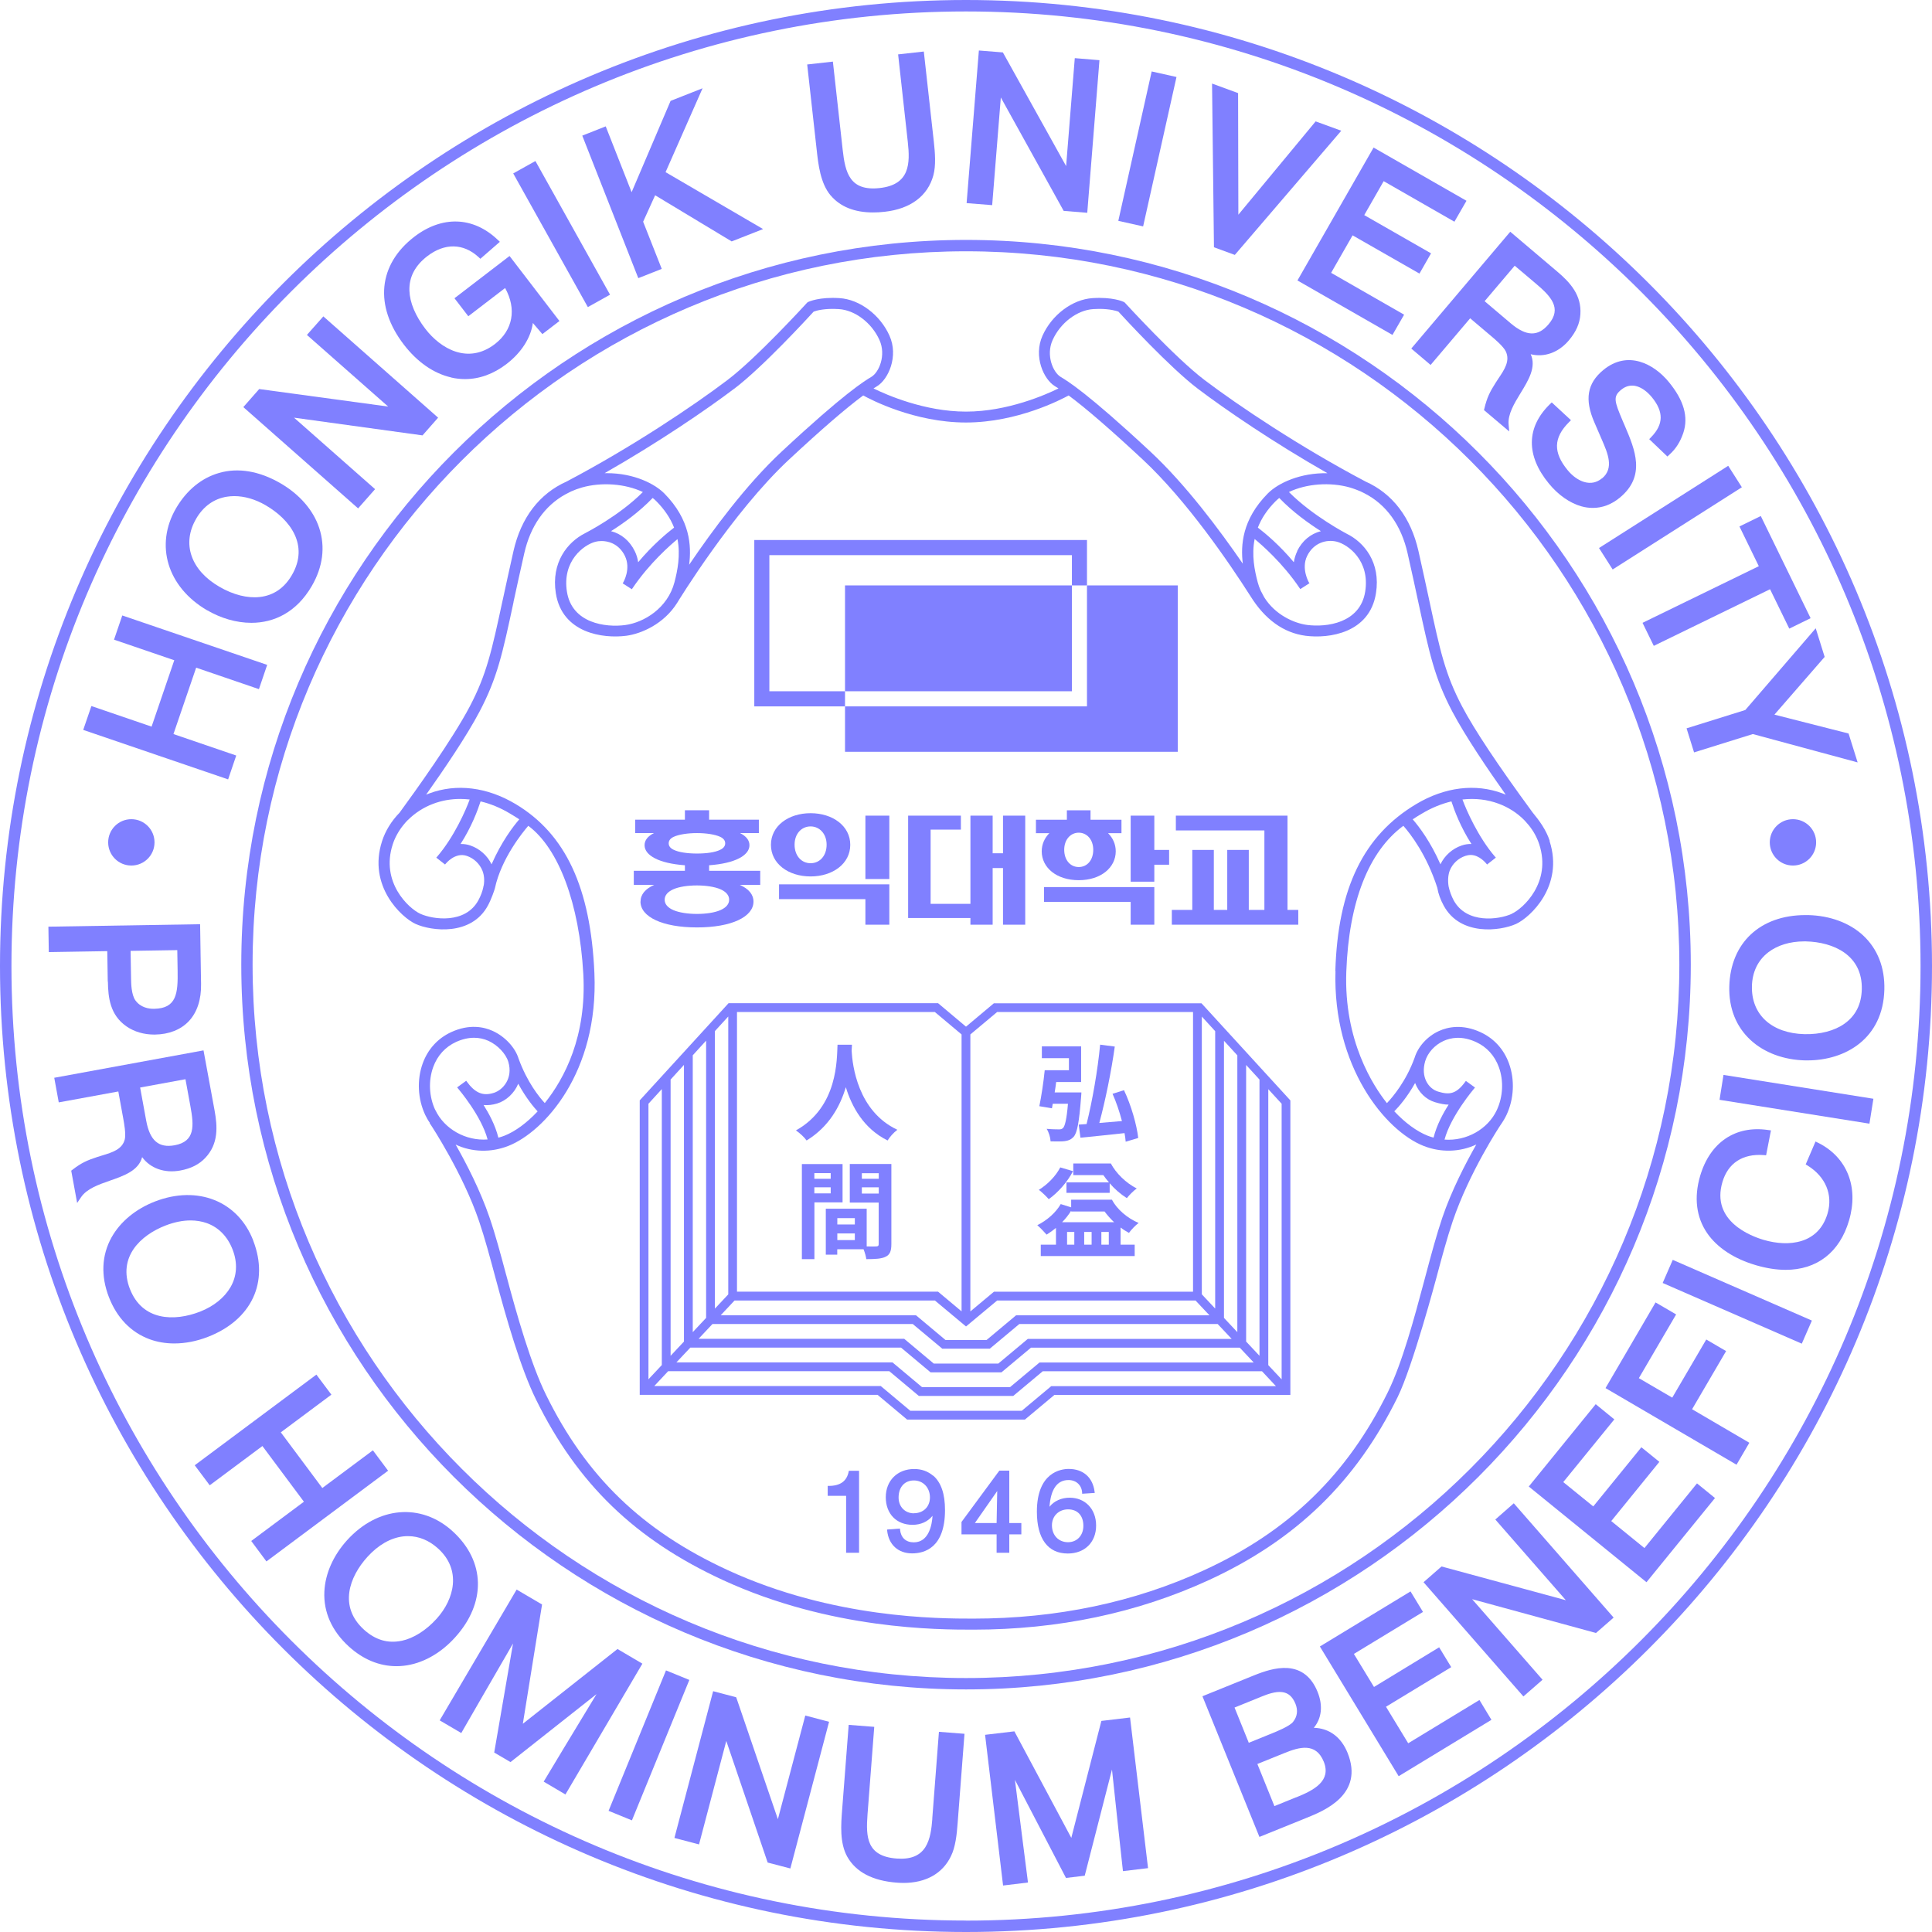 <?xml version="1.0" encoding="UTF-8"?>
<svg id="_레이어_2" data-name="레이어 2" xmlns="http://www.w3.org/2000/svg" viewBox="0 0 283.46 283.46">
  <defs>
    <style>
      .cls-1 {
        fill: rgb(128,128,255);
        stroke-width: 0px;
      }
    </style>
  </defs>
  <g id="_레이어_1-2" data-name="레이어 1">
    <g>
      <polygon class="cls-1" points="130.48 135.67 130.48 129.75 114.3 129.75 114.3 131.92 126.97 131.92 126.97 135.67 130.48 135.67"/>
      <polygon class="cls-1" points="150.42 135.67 150.42 119.67 147.16 119.67 147.16 125.19 145.64 125.19 145.64 119.67 142.38 119.67 142.38 132.61 136.54 132.61 136.54 121.72 140.98 121.72 140.98 119.67 133.24 119.67 133.24 134.69 142.38 134.69 142.38 135.67 145.64 135.67 145.64 127.36 147.16 127.36 147.16 135.67 150.42 135.67"/>
      <path class="cls-1" d="M118.93,128.59c3.26,0,5.82-1.88,5.82-4.64s-2.57-4.64-5.82-4.64-5.82,1.87-5.82,4.64,2.55,4.64,5.82,4.64ZM118.93,121.25c1.3,0,2.35,1.07,2.35,2.68s-.99,2.72-2.35,2.72-2.35-1.11-2.35-2.72,1.02-2.68,2.35-2.68Z"/>
      <polygon class="cls-1" points="169.36 135.67 169.36 130.15 153.18 130.15 153.18 132.32 165.89 132.32 165.89 135.67 169.36 135.67"/>
      <path class="cls-1" d="M158.27,129.14c3.24,0,5.43-1.84,5.43-4.24,0-1.02-.41-1.95-1.13-2.66h1.97v-1.97h-4.54v-1.38h-3.47v1.38h-4.54v1.97h1.97c-.71.71-1.12,1.64-1.12,2.66,0,2.41,2.19,4.24,5.43,4.24ZM158.27,122.17c1.18,0,2.13.99,2.13,2.51s-.89,2.53-2.13,2.53-2.13-1.03-2.13-2.53.93-2.51,2.13-2.51Z"/>
      <polygon class="cls-1" points="188.9 119.67 172.52 119.67 172.52 121.84 185.51 121.84 185.51 133.5 183.22 133.5 183.22 124.7 180.06 124.7 180.06 133.5 178.09 133.5 178.09 124.7 174.93 124.7 174.93 133.5 171.93 133.5 171.93 135.67 190.48 135.67 190.48 133.5 188.9 133.5 188.9 119.67"/>
      <polygon class="cls-1" points="169.36 126.87 171.53 126.87 171.53 124.7 169.36 124.7 169.36 119.67 165.89 119.67 165.89 129.36 169.36 129.36 169.36 126.87"/>
      <rect class="cls-1" x="126.97" y="119.67" width="3.51" height="9.3"/>
      <path class="cls-1" d="M93.97,132.28c0,2.23,3.2,3.79,8.29,3.79s8.29-1.56,8.29-3.79c0-1.05-.71-1.88-2.01-2.45h3v-2.07h-7.5v-.81c3.79-.27,5.92-1.44,5.92-2.94,0-.73-.47-1.32-1.38-1.78h2.76v-1.97h-7.3v-1.38h-3.55v1.38h-7.3v1.97h2.76c-.91.45-1.38,1.05-1.38,1.78,0,1.5,2.13,2.67,5.92,2.94v.81h-7.5v2.07h3c-1.3.57-2.01,1.4-2.01,2.45ZM98.84,124.68c-.51-.24-.73-.57-.73-.95s.22-.71.73-.95c.75-.35,2.05-.55,3.42-.55s2.66.2,3.41.55c.51.24.73.57.73.95s-.22.71-.73.95c-.75.38-2.03.55-3.41.55s-2.67-.18-3.42-.55ZM98.82,130.46c.83-.36,2.09-.55,3.43-.55s2.6.2,3.43.55c.87.38,1.3.91,1.3,1.54s-.42,1.16-1.3,1.54c-.83.36-2.09.55-3.43.55s-2.61-.2-3.43-.55c-.89-.38-1.3-.91-1.3-1.54s.43-1.16,1.3-1.54Z"/>
      <path class="cls-1" d="M145.83,147.19l-4.1,3.44-4.07-3.42-.02-.02h-30.75l-13.01,14.23-.02.02v43.21h34.9l4.31,3.61.02.02h17.28l4.33-3.62h34.62v-43.21l-13.04-14.25h-30.46ZM142.37,151.77l3.93-3.29h28.74v41.04h-29.21l-3.46,2.89v-40.63ZM108.13,148.48h29.03l3.92,3.29v40.63l-3.43-2.87-.02-.02h-29.5v-41.04ZM107.77,190.81h29.4l4.52,3.77.04.04,4.57-3.81h29.11l2.04,2.17h-28.37l-4.33,3.62h-6.03l-4.31-3.61-.02-.02h-28.65l2.04-2.17ZM104.89,151.28l1.96-2.14v40.77l-1.96,2.09v-40.71ZM101.64,154.83l1.96-2.15v40.68l-1.96,2.09v-40.62ZM98.39,158.39l1.96-2.15v40.59l-1.96,2.09v-40.53ZM95.14,161.94l1.96-2.15v40.49l-1.96,2.09v-40.44ZM186.08,159.8l1.96,2.14v40.44l-1.96-2.09v-40.49ZM187.2,203.37h-32.96l-4.33,3.62h-16.35l-4.31-3.61-.02-.02h-33.24l2.04-2.18h32.45l4.31,3.61.02.02h13.85l4.33-3.62h32.17l2.04,2.18ZM182.83,156.25l1.96,2.14v40.53l-1.96-2.09v-40.58ZM183.95,199.9h-31.43l-4.33,3.62h-12.91l-4.31-3.61-.02-.02h-31.71l2.04-2.17h30.92l4.31,3.61.02.02h10.4l4.33-3.62h30.64l2.04,2.17ZM179.58,152.7l1.96,2.14v40.61l-1.96-2.09v-40.66ZM180.7,196.44h-29.9l-4.33,3.62h-9.47l-4.31-3.61-.02-.02h-30.18l2.04-2.17h29.39l4.31,3.6.02.02h6.97l4.33-3.62h29.11l2.04,2.17ZM176.33,149.15l1.96,2.14v40.7l-1.96-2.09v-40.75Z"/>
      <polygon class="cls-1" points="123.98 101.42 112.88 101.42 112.88 81.45 157.27 81.45 157.27 85.89 159.48 85.89 159.48 79.23 110.67 79.23 110.67 103.64 123.98 103.64 123.98 101.42"/>
      <rect class="cls-1" x="123.98" y="85.89" width="33.29" height="15.53"/>
      <polygon class="cls-1" points="159.48 103.64 123.98 103.64 123.98 110.3 172.8 110.3 172.8 85.89 159.48 85.89 159.48 103.64"/>
      <path class="cls-1" d="M227.38,123.39c-.54-1.65-1.53-2.99-2.52-4.19-5.07-6.91-8.55-12.14-10.34-15.55-2.5-4.76-3.23-8.16-4.83-15.61l-.04-.19c-.44-2.02-.93-4.32-1.54-7.02-1.11-4.89-3.79-8.41-7.76-10.18-9.58-5.05-18.72-11.18-23.63-14.9-4.34-3.29-11.62-11.28-11.69-11.35l-.12-.09c-.16-.08-1.68-.76-4.62-.57-2.95.19-5.96,2.45-7.33,5.5-1.37,3.05.17,6.44,1.83,7.43.13.08.3.18.51.32-1.89.93-7.49,3.4-13.57,3.4s-11.68-2.47-13.57-3.4c.22-.14.38-.24.51-.32,1.66-1,3.2-4.39,1.83-7.43-1.37-3.06-4.39-5.32-7.33-5.5-2.93-.19-4.46.49-4.65.59l-.08.06-.02.02c-.07.08-7.39,8.1-11.69,11.35-4.9,3.72-14.03,9.85-23.6,14.89-3.99,1.78-6.68,5.3-7.79,10.19-.63,2.78-1.15,5.2-1.57,7.14l-.02.07c-1.6,7.45-2.34,10.86-4.83,15.61-2.55,4.85-8.06,12.52-10.3,15.58-1.18,1.21-2.07,2.64-2.56,4.16-2.15,6.6,2.86,11.22,4.92,12.16,2.3,1.04,8.16,1.81,10.6-2.69.53-.97.99-2.36,1.03-2.54.94-4.37,4.08-8.22,4.9-9.17,4.48,3.33,7.49,11.43,8.07,21.7.52,9.18-2.76,15.37-5.65,18.98-.81-.87-2.58-3.05-3.84-6.51-.49-1.63-2.01-3.26-3.79-4.07-1.31-.6-3.44-1.05-6.1.17-1.97.91-3.42,2.5-4.18,4.59-.87,2.4-.73,5.23.37,7.56.19.39.41.79.68,1.17l-.04.02.22.33c.05.07,4.69,7.13,7.04,14.07.85,2.5,1.61,5.35,2.43,8.4,1.57,5.85,3.65,13.16,5.93,17.78,6.09,12.38,14.55,20.54,27.43,26.48,15.78,7.27,31.54,7.27,36.72,7.27,12.46,0,24.09-2.45,34.56-7.27,12.78-5.89,21.58-14.42,27.7-26.85,2.21-4.49,5.67-17.45,5.67-17.45.8-3.01,1.57-5.85,2.41-8.35,2.44-7.21,6.93-13.99,6.97-14.05.42-.6.71-1.09.92-1.54,1.1-2.33,1.24-5.16.37-7.56-.76-2.1-2.21-3.68-4.18-4.59-2.66-1.22-4.79-.77-6.1-.17-1.7.77-3.08,2.29-3.58,3.95-1.24,3.41-3.17,5.7-4.05,6.63-2-2.51-6.34-9.16-5.96-19.32.38-10.23,3.28-17.61,8.37-21.37,1.04,1.18,3.43,4.26,4.98,9.09.14.86.46,1.74.94,2.62,2.44,4.5,8.3,3.73,10.61,2.69,2.06-.94,7.07-5.56,4.92-12.16ZM154.43,49.91c1.13-2.53,3.59-4.4,5.96-4.56.31-.02.61-.03.88-.03,1.55,0,2.5.28,2.82.4.86.94,7.52,8.18,11.66,11.32,4.04,3.06,11.11,7.89,19.01,12.39-3.93-.08-7.21,1.41-8.76,2.98-3.78,3.83-3.98,7.61-3.66,10.29-3.39-4.93-8.38-11.62-13.55-16.43-9.26-8.63-12.2-10.39-13.17-10.97-1.13-.68-2.18-3.18-1.19-5.39ZM192.04,85.46s-1.17-2.03-.26-3.89c.96-1.96,2.86-2.46,4.33-2.1,1.68.42,4.91,2.76,4.19,7.33-.74,4.65-5.7,5.26-8.52,4.89-1.89-.25-4.67-1.46-6.29-4.05-.18-.32-.49-.92-.52-.98-.18-.41-.33-.81-.44-1.23-.46-1.72-.92-3.99-.45-6.35.96.79,4.12,3.51,6.62,7.24l.08.11,1.34-.86-.07-.12ZM190.33,80.87c-.25.52-.42,1.06-.5,1.62-2.11-2.52-4.17-4.23-5.28-5.08.54-1.39,1.39-2.65,2.59-3.86.17-.17.36-.33.55-.49,1.97,2.06,4.36,3.76,6.11,4.87-1.52.39-2.75,1.42-3.49,2.93ZM107.72,57.04c4.15-3.14,10.8-10.38,11.66-11.32.45-.17,1.66-.5,3.7-.37,2.37.15,4.83,2.02,5.96,4.55.99,2.21-.06,4.71-1.19,5.39-.97.58-3.91,2.34-13.17,10.97-5.21,4.85-10.19,11.61-13.57,16.6.35-2.74.18-6.59-3.64-10.46-1.36-1.38-4.39-2.98-8.46-2.98-.1,0-.2,0-.3,0,7.9-4.51,14.97-9.33,19.01-12.39ZM91.69,81.58c.91,1.87-.21,3.81-.26,3.89l-.07.12,1.34.86.08-.11c2.51-3.73,5.66-6.45,6.62-7.24.46,2.37,0,4.63-.45,6.35-1,3.78-4.46,5.89-7.25,6.26-2.82.37-7.78-.24-8.52-4.89-.72-4.55,2.49-6.89,4.17-7.33h.02c.29-.08.6-.11.91-.11.7,0,2.45.22,3.42,2.21ZM89.65,77.93c1.76-1.11,4.14-2.81,6.11-4.87.2.16.39.32.55.49,1.2,1.22,2.05,2.48,2.59,3.86-.93.71-3.09,2.48-5.27,5.08-.08-.56-.24-1.11-.5-1.63-.74-1.51-1.97-2.54-3.48-2.93ZM70.95,129.93l-.04.24c-.13.62-.37,1.26-.72,1.91-1.9,3.51-6.65,2.84-8.52,1.99-1.71-.78-5.86-4.63-4.05-10.18.32-.99.84-1.93,1.52-2.79.25-.31.58-.69.68-.77l.03-.02c1.03-1.03,2.31-1.86,3.71-2.38,1.25-.47,2.58-.71,3.96-.71.45,0,.92.03,1.39.08-.54,1.52-2.29,5.52-4.8,8.42l-.1.11,1.29,1.01.09-.11s1.38-1.75,3.11-1.15c1.03.35,1.88,1.16,2.28,2.16.26.66.32,1.39.19,2.19ZM72.12,126.81c-.61-1.28-1.75-2.3-3.11-2.76-.43-.15-.87-.22-1.3-.22-.05,0-.09,0-.14,0,1.6-2.48,2.51-4.92,2.94-6.25,1.48.35,2.93.95,4.31,1.78.46.27.91.55,1.37.85-.94,1.09-2.61,3.29-4.07,6.6ZM76.03,159c1.19,2.17,2.33,3.5,2.85,4.06-1.58,1.69-3.3,2.95-4.87,3.57-.28.11-.57.2-.89.29-.45-1.84-1.4-3.58-2.17-4.79.66.05,1.29-.02,1.97-.22,1.36-.41,2.55-1.53,3.11-2.9ZM63.87,162.88c-.92-1.95-1.04-4.31-.31-6.32.61-1.68,1.76-2.95,3.34-3.68.9-.41,1.79-.62,2.65-.62.74,0,1.45.15,2.11.45,1.36.62,2.56,1.89,2.92,3.08.72,2.44-.8,4.13-2.12,4.55-1.6.51-2.75.03-3.98-1.66l-.08-.11-1.33.97.1.12c.14.17,3.46,4.07,4.37,7.52-3.2.24-6.34-1.52-7.66-4.31ZM209.1,155.7c.37-1.25,1.41-2.39,2.71-2.98,1.01-.46,2.66-.8,4.76.17,1.57.72,2.73,2,3.34,3.68.73,2,.61,4.36-.31,6.32-1.32,2.8-4.46,4.55-7.66,4.31.92-3.48,4.34-7.48,4.37-7.52l.1-.12-1.34-.97-.08.11c-1.35,1.86-2.36,1.95-3.99,1.46-1.43-.43-2.58-2.14-1.9-4.46ZM207.63,158.91c.52,1.37,1.59,2.4,2.9,2.8.8.24,1.45.36,2.01.36-.79,1.23-1.75,2.99-2.21,4.84-.32-.09-.62-.18-.89-.29-1.56-.62-3.29-1.88-4.87-3.57.69-.7,1.9-2.09,3.05-4.15ZM195.94,142.45c-.42,14.02,7.3,23.45,12.91,25.67,2.55,1.01,5.35.93,7.75-.2-1.58,2.78-3.64,6.77-4.98,10.72-.86,2.55-1.63,5.41-2.44,8.45l-.23.86c-1.42,5.32-3.19,11.95-5.33,16.31-5.95,12.09-14.5,20.38-26.92,26.1-10.26,4.73-21.66,7.12-33.89,7.12-5.09,0-20.59,0-36.05-7.12-12.52-5.77-20.74-13.7-26.65-25.72-2.22-4.5-4.28-11.72-5.82-17.51l-.02-.06c-.81-3.03-1.57-5.88-2.44-8.42-1.34-3.94-3.4-7.94-4.98-10.72,2.4,1.13,5.19,1.2,7.75.19,5.22-2.06,13.25-10.77,12.61-25.34-.55-12.55-4.23-20.43-11.56-24.81-4.18-2.5-8.68-3.05-12.67-1.56-.15.06-.3.12-.46.18,2.61-3.68,5.97-8.63,7.84-12.19,2.6-4.95,3.35-8.42,4.98-16.03v-.05c.45-2.06.95-4.38,1.58-7.14.9-3.98,2.98-6.96,6.02-8.64h0s.86-.44.86-.44c.5-.22,1.03-.42,1.56-.57,2.9-.83,6.39-.56,8.96.66-3.46,3.48-8.31,5.95-8.51,6.06-2.53,1.28-4.97,4.26-4.26,8.79.93,5.87,6.93,6.68,10.33,6.24,2.24-.3,5.54-1.74,7.48-4.84h0c.08-.13,8.06-13.23,16.4-21.01,4.7-4.38,8.36-7.54,10.89-9.41,1.04.58,7.5,3.97,15.07,3.97s14.02-3.4,15.07-3.97c2.53,1.87,6.19,5.04,10.88,9.41,6.46,6.02,12.66,15.12,15.78,20.01,2.14,3.45,4.87,5.41,8.1,5.84,3.4.44,9.4-.37,10.33-6.24.72-4.53-1.74-7.48-4.29-8.73-.05-.03-4.97-2.59-8.48-6.12,2.57-1.23,6.06-1.49,8.96-.66.55.16,1.32.46,1.56.57.24.11.35.17.49.24l.04.02c3.23,1.64,5.43,4.69,6.36,8.82.65,2.86,1.19,5.37,1.58,7.2,1.64,7.6,2.38,11.07,4.98,16.02,1.87,3.55,5.23,8.51,7.84,12.19-.15-.07-.31-.13-.46-.18-3.98-1.49-8.48-.94-12.67,1.56-7.73,4.61-11.51,12.39-11.87,24.48ZM211.34,126.81c-1.45-3.3-3.12-5.51-4.07-6.6.44-.29.9-.58,1.37-.85,1.38-.83,2.83-1.42,4.31-1.78.43,1.33,1.34,3.77,2.94,6.25-.48-.02-.97.06-1.44.22-1.36.46-2.5,1.48-3.11,2.76ZM221.8,134.08c-1.87.85-6.61,1.52-8.52-1.99-.32-.6-.6-1.35-.74-2.02-.14-.85-.08-1.7.16-2.33.39-1,1.24-1.81,2.28-2.16.27-.09.54-.14.81-.14,1.27,0,2.26,1.24,2.3,1.29l.09.11,1.29-1.01-.1-.11c-2.51-2.91-4.25-6.91-4.8-8.42,1.87-.21,3.67,0,5.34.63,1.4.52,2.68,1.34,3.7,2.37,0,0,.37.39.71.8.69.86,1.2,1.8,1.52,2.79,1.81,5.55-2.34,9.41-4.05,10.18Z"/>
      <path class="cls-1" d="M158.53,166.92c1.77-.17,4.16-.42,6.46-.67.08.45.14.87.17,1.26l1.84-.55c-.22-1.93-1.03-4.78-2.09-7.01l-1.68.53c.54,1.2,1.03,2.65,1.38,4-1.12.09-2.26.2-3.32.28.87-3.22,1.76-7.54,2.27-11.21l-2.15-.28c-.34,3.64-1.14,8.28-1.99,11.65l-1.15.08.25,1.92Z"/>
      <path class="cls-1" d="M153.28,157.02c-.17,1.73-.5,3.88-.79,5.28l1.85.31.12-.67h2.23c-.19,2.27-.44,3.27-.73,3.57-.19.16-.33.19-.59.19-.34,0-1.07-.01-1.81-.08.33.51.55,1.26.58,1.84.81.01,1.6.03,2.07-.03.56-.08.93-.23,1.31-.64.53-.59.81-2.15,1.09-5.76.03-.25.05-.75.05-.75h-3.92c.08-.5.16-1.01.22-1.53h3.66v-5.23h-5.76v1.73h3.97v1.77h-3.53Z"/>
      <path class="cls-1" d="M156.46,175.01h6.35v-1.4c.73.84,1.6,1.6,2.52,2.18.33-.44,1.01-1.11,1.45-1.42-1.57-.79-3.05-2.24-3.8-3.67h-5.51v1.71h4.41c.25.36.53.73.83,1.07h-6.24v1.53Z"/>
      <path class="cls-1" d="M153.56,181.14c.45-.28.92-.61,1.37-.98v2.46h-2.23v1.67h13.78v-1.67h-2.07v-2.52c.39.3.81.56,1.23.79.31-.45.98-1.14,1.42-1.46-1.67-.7-3.19-2.02-3.92-3.41h-5.98v1.12l-1.53-.48c-.72,1.26-2.04,2.41-3.44,3.1.4.33,1.07,1.04,1.37,1.39ZM157.62,182.62h-1.06v-1.87h1.06v1.87ZM160.16,182.62h-1.09v-1.87h1.09v1.87ZM162.68,182.62h-1.09v-1.87h1.09v1.87ZM157.16,177.66v.09h4.9c.41.55.87,1.07,1.4,1.57h-7.63c.5-.51.95-1.07,1.32-1.67Z"/>
      <path class="cls-1" d="M153.87,175.94c1.34-.95,2.74-2.51,3.56-4.11l-1.87-.55c-.67,1.29-1.87,2.51-3.14,3.29.42.31,1.14,1.01,1.45,1.37Z"/>
      <path class="cls-1" d="M124.95,154.17c.02-.33.03-.64.05-.89h-2.12c-.11,2.05.11,9.12-6.1,12.57.62.44,1.23,1,1.56,1.48,3.29-2.01,4.92-5.01,5.76-7.82.87,2.86,2.61,6.07,6.13,7.82.3-.5.86-1.14,1.43-1.57-5.81-2.73-6.59-9.44-6.71-11.59Z"/>
      <path class="cls-1" d="M124.69,176.44h4.23v6.09c0,.25-.09.34-.37.34-.2.02-.78.02-1.39,0v-5.53h-6v6.74h1.68v-.79h3.86c.19.48.36,1.06.4,1.45,1.34,0,2.24-.05,2.85-.36.62-.3.83-.84.83-1.84v-11.76h-6.1v5.65ZM125.42,181.94h-2.57v-.97h2.57v.97ZM125.42,179.65h-2.57v-.93h2.57v.93ZM126.45,172.13h2.48v.82h-2.48v-.82ZM126.45,174.2h2.48v.92h-2.48v-.92Z"/>
      <path class="cls-1" d="M123.61,170.79h-5.96v13.95h1.84v-8.33h4.13v-5.62ZM121.88,175.09h-2.4v-.89h2.4v.89ZM121.88,172.95h-2.4v-.83h2.4v.83Z"/>
      <path class="cls-1" d="M248.07,141.53c0-58.63-47.7-106.33-106.33-106.33s-106.34,47.7-106.34,106.33,47.7,106.34,106.34,106.34,106.33-47.7,106.33-106.34ZM141.73,246.2c-57.71,0-104.67-46.95-104.67-104.67s46.95-104.66,104.67-104.66,104.66,46.95,104.66,104.66-46.95,104.67-104.66,104.67Z"/>
      <path class="cls-1" d="M141.73,0C63.58,0,0,63.58,0,141.73s63.58,141.73,141.73,141.73,141.73-63.58,141.73-141.73S219.88,0,141.73,0ZM141.73,281.78C64.5,281.78,1.68,218.96,1.68,141.73S64.5,1.68,141.73,1.68s140.05,62.83,140.05,140.06-62.83,140.05-140.05,140.05Z"/>
      <polygon class="cls-1" points="34.66 110.85 25.45 107.7 28.78 97.96 37.99 101.11 39.2 97.55 17.94 90.3 16.73 93.85 25.57 96.87 22.24 106.61 13.41 103.59 12.21 107.09 33.47 114.35 34.66 110.85"/>
      <path class="cls-1" d="M30.4,89.54c1.98,1.15,4.24,1.84,6.48,1.84,3.33,0,6.62-1.54,8.86-5.39,1.64-2.82,2.01-5.77,1.09-8.54-.86-2.6-2.88-4.92-5.67-6.54-3.1-1.8-6.22-2.33-9.02-1.52-2.58.74-4.76,2.53-6.31,5.18-3.15,5.42-1.27,11.58,4.57,14.98ZM28.78,76.1c1.06-1.82,2.63-2.94,4.54-3.23.34-.05.69-.08,1.05-.08,1.5,0,3.1.46,4.62,1.35,3.53,2.05,6.4,5.81,3.85,10.21-1.11,1.92-2.7,3.01-4.72,3.24-1.8.21-3.91-.32-5.93-1.5-2.06-1.19-3.47-2.76-4.08-4.53-.61-1.77-.38-3.66.67-5.45Z"/>
      <polygon class="cls-1" points="55.03 71.77 43.14 61.28 61.99 63.88 64.28 61.28 47.44 46.42 45.03 49.14 56.95 59.65 38.03 57.08 35.7 59.73 52.54 74.59 55.03 71.77"/>
      <path class="cls-1" d="M66.2,55.39c.68.16,1.36.23,2.03.23,2.11,0,4.19-.75,6.11-2.23,2.17-1.67,3.55-3.85,3.84-6l1.4,1.63,2.5-1.92-7.32-9.54-8.08,6.2,2.03,2.64,5.4-4.14c1.71,3.07,1.15,6.18-1.5,8.22-3.95,3.03-7.97.68-10.21-2.24-1.46-1.91-2.27-3.84-2.33-5.58-.07-1.98.81-3.68,2.62-5.07,2.55-1.96,5.29-1.91,7.51.12l.28.26,2.86-2.49-.34-.32c-3.57-3.39-8.13-3.55-12.2-.43-5.32,4.08-5.91,10.15-1.54,15.84,1.96,2.55,4.36,4.22,6.94,4.81Z"/>
      <rect class="cls-1" x="80.54" y="23.11" width="3.73" height="22.46" transform="translate(-6.29 44.52) rotate(-29.17)"/>
      <polygon class="cls-1" points="97.09 39.45 94.36 32.53 96.12 28.65 107.35 35.42 111.96 33.61 97.65 25.26 103.08 12.95 98.39 14.8 92.67 28.2 88.87 18.54 85.43 19.9 93.65 40.81 97.09 39.45"/>
      <path class="cls-1" d="M121.88,28.68c1.4,1.65,3.48,2.49,6.22,2.49.54,0,1.11-.03,1.7-.1,3.79-.42,6.32-2.32,7.14-5.34.4-1.46.25-3.32.07-4.94l-1.47-13.23-3.77.42,1.42,12.84c.35,3.16.32,6.28-4.12,6.77-4.38.49-5.06-2.24-5.43-5.59l-1.44-12.96-3.77.42,1.39,12.5c.24,2.2.55,4.93,2.05,6.72Z"/>
      <polygon class="cls-1" points="146.84 14.3 156.06 30.94 159.52 31.22 161.31 8.83 157.69 8.53 156.42 24.37 147.14 7.69 143.62 7.41 141.82 29.8 145.57 30.1 146.84 14.3"/>
      <rect class="cls-1" x="157.12" y="19.98" width="22.46" height="3.73" transform="translate(110.33 181.39) rotate(-77.41)"/>
      <polygon class="cls-1" points="181.17 37.4 196.79 19.18 193.03 17.81 181.69 31.5 181.65 13.66 177.83 12.26 178.11 36.28 181.17 37.4"/>
      <polygon class="cls-1" points="204.3 49.14 206.01 46.17 195.3 40.03 198.45 34.53 208.26 40.14 209.96 37.17 200.16 31.56 203.01 26.58 213.39 32.53 215.16 29.46 201.53 21.65 190.36 41.15 204.3 49.14"/>
      <path class="cls-1" d="M209.9,53.54l5.8-6.84,3.13,2.65c.48.4,1.75,1.48,2.1,2.21.65,1.39-.19,2.65-1.08,3.97-.14.21-.28.42-.41.63-.84,1.31-1.27,2.17-1.65,3.76l-.06.25,3.7,3.13-.09-1.03c-.13-1.5.83-3.08,1.76-4.6,1.15-1.88,2.34-3.82,1.48-5.7,1.98.5,4.07-.22,5.6-2.03,1.06-1.25,1.61-2.51,1.69-3.83.19-2.82-1.52-4.68-3.4-6.27l-6.89-5.84-14.52,17.14,2.82,2.39ZM222.24,38.99l3.09,2.61c2.21,1.87,3.88,3.62,1.88,5.97-1.56,1.85-3.28,1.8-5.58-.15l-3.81-3.23,4.42-5.21Z"/>
      <path class="cls-1" d="M235.04,70.18c-.78.64-1.66.82-2.63.53-.85-.26-1.71-.87-2.41-1.73-2.14-2.59-2.08-4.75.18-7.02l.31-.31-2.82-2.61-.29.28c-3.46,3.39-3.51,7.53-.12,11.64,1.38,1.68,3.08,2.86,4.77,3.33.56.16,1.12.23,1.67.23,1.4,0,2.74-.5,3.95-1.5,3.88-3.19,2.22-7.07.76-10.5l-.34-.79c-1.22-2.89-1.43-3.54-.22-4.54.72-.59,1.51-.76,2.35-.5.74.23,1.5.79,2.16,1.59,1.75,2.13,1.72,3.98-.09,5.84l-.3.31,2.67,2.55.29-.27c.96-.87,1.6-1.89,2.04-3.19.78-2.34.09-4.78-2.13-7.48-2.19-2.66-6.02-4.71-9.61-1.75-2.36,1.95-2.77,4.31-1.31,7.67l1.11,2.57c.85,1.96,1.82,4.17.02,5.66Z"/>
      <rect class="cls-1" x="233.85" y="74.08" width="22.47" height="3.73" transform="translate(-2.46 143.45) rotate(-32.47)"/>
      <polygon class="cls-1" points="258.05 83.07 240.99 91.38 242.64 94.76 259.7 86.45 262.52 92.23 265.65 90.7 258.34 75.71 255.21 77.24 258.05 83.07"/>
      <polygon class="cls-1" points="247.45 106.86 248.55 110.39 257.17 107.7 272.55 111.86 271.22 107.62 260.34 104.85 267.71 96.38 266.4 92.18 256.07 104.17 247.45 106.86"/>
      <path class="cls-1" d="M15.83,144.02c.04,2.29.28,4.88,2.74,6.58,1.14.78,2.54,1.19,4.04,1.19.05,0,.09,0,.13,0,2.07-.03,3.79-.72,4.97-1.97,1.21-1.29,1.83-3.17,1.79-5.45l-.14-8.77-22.26.36.06,3.73,8.58-.14.07,4.46ZM26.01,139.4l.05,3c.06,3.35-.15,5.55-3.43,5.61-.83.02-2-.19-2.76-1.23-.61-.85-.63-2.54-.64-3.18l-.07-4.09,6.85-.11Z"/>
      <path class="cls-1" d="M20.86,169.78c1.2,1.63,3.26,2.38,5.57,1.96,1.6-.29,2.81-.91,3.71-1.88,1.92-2.05,1.78-4.55,1.34-6.95l-1.62-8.8-21.9,4.02.66,3.61,8.74-1.6.73,4c.11.61.41,2.23.22,3.02-.37,1.47-1.8,1.91-3.32,2.37-.24.07-.48.15-.71.22-1.47.48-2.34.86-3.62,1.85l-.21.16.87,4.74.58-.86c.84-1.23,2.57-1.84,4.24-2.42,2.06-.72,4.18-1.46,4.71-3.43ZM27.21,158.33l.72,3.94c.54,2.92.71,5.2-2.3,5.76-2.35.43-3.64-.68-4.18-3.61l-.89-4.86,6.65-1.22Z"/>
      <path class="cls-1" d="M37.16,182.02c-2.24-5.8-8.17-8.16-14.42-5.74-2.82,1.09-5.08,2.96-6.37,5.26-1.46,2.62-1.6,5.67-.38,8.8,1.17,3.01,3.22,5.13,5.93,6.14,1.13.42,2.37.63,3.65.63,1.6,0,3.27-.32,4.92-.96,6.41-2.48,9.03-8.03,6.66-14.13ZM19.06,189.12c-1.81-4.67,1.52-7.88,5.24-9.32,1.27-.49,2.5-.74,3.66-.74.84,0,1.63.13,2.37.39,1.74.62,3.06,1.97,3.8,3.89.75,1.94.65,3.85-.31,5.51-.89,1.54-2.48,2.82-4.49,3.6-3.77,1.46-8.45,1.35-10.27-3.34Z"/>
      <polygon class="cls-1" points="54.71 212.79 47.29 218.32 41.2 210.15 48.62 204.62 46.42 201.68 28.57 214.98 30.77 217.92 38.5 212.16 44.59 220.33 36.86 226.09 39.09 229.09 56.94 215.78 54.71 212.79"/>
      <path class="cls-1" d="M66.75,240.26c4.62-5.09,4.48-11.22-.36-15.61-4.6-4.18-10.96-3.64-15.46,1.32-2.03,2.24-3.22,4.92-3.34,7.56-.14,3,1.11,5.78,3.59,8.04,2.1,1.91,4.49,2.89,6.99,2.89.35,0,.7-.02,1.06-.06,2.7-.3,5.37-1.77,7.52-4.14ZM58.93,240.73c-2.02.43-3.87-.12-5.54-1.64-3.71-3.37-2.16-7.72.52-10.67,1.58-1.74,3.39-2.78,5.23-3,.24-.03.49-.04.73-.04,1.58,0,3.09.62,4.41,1.82,3.46,3.14,2.38,7.43-.22,10.3-1.56,1.72-3.39,2.87-5.14,3.24Z"/>
      <path class="cls-1" d="M90.61,241.93l-13.9,10.98,2.82-17.5-3.73-2.19-11.29,19.19,3.17,1.86.21-.37c.06-.1,4.74-8.23,7.38-12.77l-2.76,16,2.39,1.4,12.62-9.97c-2.68,4.39-7.47,12.37-7.53,12.47l-.22.37,3.19,1.88,11.29-19.19-3.65-2.15Z"/>
      <rect class="cls-1" x="84.08" y="254.24" width="22.26" height="3.7" transform="translate(-177.86 247.28) rotate(-67.76)"/>
      <polygon class="cls-1" points="114.13 266.91 108.09 249.24 108.01 249.02 104.63 248.13 98.95 269.66 102.56 270.61 106.56 255.43 112.63 273.27 115.96 274.14 121.64 252.62 118.15 251.7 114.13 266.91"/>
      <path class="cls-1" d="M136.79,266.85c-.11,1.41-.29,3-1.03,4.17-.81,1.27-2.19,1.82-4.23,1.66-4.36-.34-4.5-3.12-4.25-6.44l.99-12.88-3.75-.29-.96,12.43c-.17,2.19-.38,4.91.76,6.93,1.27,2.24,3.71,3.52,7.27,3.79.33.02.65.04.96.04,3.28,0,5.74-1.37,6.97-3.92.67-1.35.86-3.19.98-4.8l1.01-13.16-3.75-.29-.98,12.76Z"/>
      <path class="cls-1" d="M161.59,252.5l-4.41,17.15-8.35-15.63-4.3.51,2.64,22.11,3.65-.44-.05-.43c-.01-.11-1.21-9.42-1.86-14.63l7.49,14.39,2.75-.33,4-15.58c.53,5.11,1.55,14.37,1.56,14.48l.05.43,3.68-.44-2.64-22.1-4.2.5Z"/>
      <path class="cls-1" d="M192.76,253.5c1.16-1.4,1.37-3.27.55-5.28-.88-2.18-2.37-3.35-4.41-3.49-1.7-.11-3.46.49-4.97,1.1l-7.51,3.04,8.36,20.64,6.97-2.82c2.52-1.02,8.43-3.41,5.96-9.52-.94-2.33-2.72-3.62-4.96-3.67ZM181.13,250.53l3.99-1.62c.88-.36,2.02-.76,2.96-.65.92.1,1.55.65,1.99,1.72.39.98.27,1.87-.36,2.66-.51.64-2.45,1.42-3.09,1.68l-3.4,1.38-2.09-5.17ZM190.18,263.69l-3.2,1.3-2.5-6.18,3.96-1.6c2.19-.89,4.62-1.59,5.78,1.26,1.15,2.85-1.48,4.2-4.03,5.23Z"/>
      <polygon class="cls-1" points="206.61 255.77 203.35 250.41 212.92 244.6 211.15 241.69 201.59 247.51 198.64 242.66 208.78 236.5 206.95 233.49 193.65 241.57 205.21 260.6 218.82 252.33 217.06 249.42 206.61 255.77"/>
      <polygon class="cls-1" points="219.39 222.94 229.74 234.78 211.5 229.83 208.86 232.14 223.51 248.9 226.32 246.45 215.99 234.63 234.16 239.59 236.75 237.33 222.1 220.56 219.39 222.94"/>
      <polygon class="cls-1" points="241.27 227.13 236.4 223.17 243.46 214.48 240.82 212.34 233.76 221.02 229.36 217.45 236.85 208.25 234.12 206.02 224.3 218.1 241.57 232.14 251.62 219.79 248.98 217.64 241.27 227.13"/>
      <polygon class="cls-1" points="253.25 198.23 250.34 196.53 245.35 205.06 240.45 202.2 245.92 192.85 242.9 191.09 235.56 203.66 254.78 214.9 256.66 211.68 248.26 206.76 253.25 198.23"/>
      <rect class="cls-1" x="253.03" y="179.85" width="3.7" height="22.27" transform="translate(-22.08 348.24) rotate(-66.43)"/>
      <path class="cls-1" d="M266.77,167.68l-.4-.2-1.44,3.36.31.19c2.62,1.64,3.7,4.26,2.9,7-1.32,4.51-5.72,4.96-9.39,3.88-1.84-.54-7.73-2.75-6.04-8.48.82-2.78,2.97-4.18,6.03-3.96l.38.03.71-3.65-.44-.06c-4.78-.7-8.5,1.82-9.95,6.74-.93,3.17-.57,6.07,1.04,8.41,1.47,2.12,3.94,3.75,7.15,4.69,1.54.45,3,.68,4.35.68,4.57,0,7.93-2.54,9.31-7.25,1.44-4.9-.29-9.26-4.51-11.38Z"/>
      <rect class="cls-1" x="261.72" y="150.15" width="3.7" height="22.27" transform="translate(62.88 396.24) rotate(-80.96)"/>
      <path class="cls-1" d="M264.89,134.26c-6.64,0-11.01,4.08-11.17,10.49-.08,3.17,1,5.89,3.13,7.85,1.99,1.84,4.83,2.9,7.98,2.98.12,0,.24,0,.36,0,5.54,0,11.1-3.18,11.28-10.4.08-3.23-1-5.97-3.12-7.94-1.99-1.84-4.85-2.9-8.05-2.98-.14,0-.27,0-.4,0ZM273.16,145.14c-.05,2.2-.91,3.9-2.55,5.06-1.47,1.04-3.54,1.58-5.86,1.53-2.35-.06-4.32-.75-5.69-1.99-1.37-1.25-2.07-2.99-2.02-5.05.05-2.08.88-3.8,2.4-4.97,1.35-1.04,3.21-1.6,5.25-1.6.09,0,.18,0,.27,0,4.05.1,8.32,2,8.2,7.03Z"/>
      <path class="cls-1" d="M124.52,215.9c-.28,1.42-1.24,2.11-2.94,2.11h-.14v1.46h2.7v8.35h1.9v-12.03h-1.5l-.02.11Z"/>
      <path class="cls-1" d="M136.91,216.52c-.78-.66-1.69-.99-2.78-.99-2.46,0-4.17,1.7-4.17,4.14s1.58,4.05,3.92,4.05c1.21,0,2.24-.46,2.94-1.32-.07,1.21-.49,3.89-2.75,3.89-1.17,0-1.9-.69-2.02-1.88v-.14s-1.89.14-1.89.14v.14c.21,2.07,1.61,3.36,3.67,3.36,1.8,0,4.82-.82,4.82-6.35,0-2.39-.57-4.05-1.73-5.06ZM134.08,222.03c-1.3,0-2.24-.97-2.24-2.31,0-1.53.88-2.51,2.24-2.51s2.36,1.05,2.36,2.49c0,1.37-.97,2.32-2.36,2.32Z"/>
      <path class="cls-1" d="M148.09,215.77h-1.47l-5.55,7.53v1.82h5.15v2.7h1.86v-2.7h1.77v-1.66h-1.77v-7.69ZM146.22,223.46h-3.19l3.28-4.7c-.03,1.31-.08,4.05-.09,4.7Z"/>
      <path class="cls-1" d="M156.94,219.74c-1.22,0-2.29.49-2.96,1.33.19-2.6,1.13-3.92,2.79-3.92,1.13,0,1.94.75,2,1.87v.14s1.85-.12,1.85-.12l-.02-.15c-.25-2.11-1.67-3.37-3.8-3.37-1.09,0-4.67.45-4.67,6.28,0,3.95,1.61,6.13,4.53,6.13,2.49,0,4.16-1.65,4.16-4.1s-1.63-4.09-3.88-4.09ZM156.7,226.27c-1.39,0-2.36-1.02-2.36-2.48,0-1.36,1-2.34,2.37-2.34s2.24.9,2.24,2.41c0,1.42-.93,2.41-2.26,2.41Z"/>
      <path class="cls-1" d="M15.87,123.59c0,1.88,1.52,3.4,3.4,3.4s3.4-1.52,3.4-3.4-1.52-3.4-3.4-3.4-3.4,1.52-3.4,3.4Z"/>
      <path class="cls-1" d="M266.46,123.59c0-1.88-1.52-3.4-3.4-3.4s-3.4,1.52-3.4,3.4,1.52,3.4,3.4,3.4,3.4-1.52,3.4-3.4Z"/>
    </g>
  </g>
</svg>